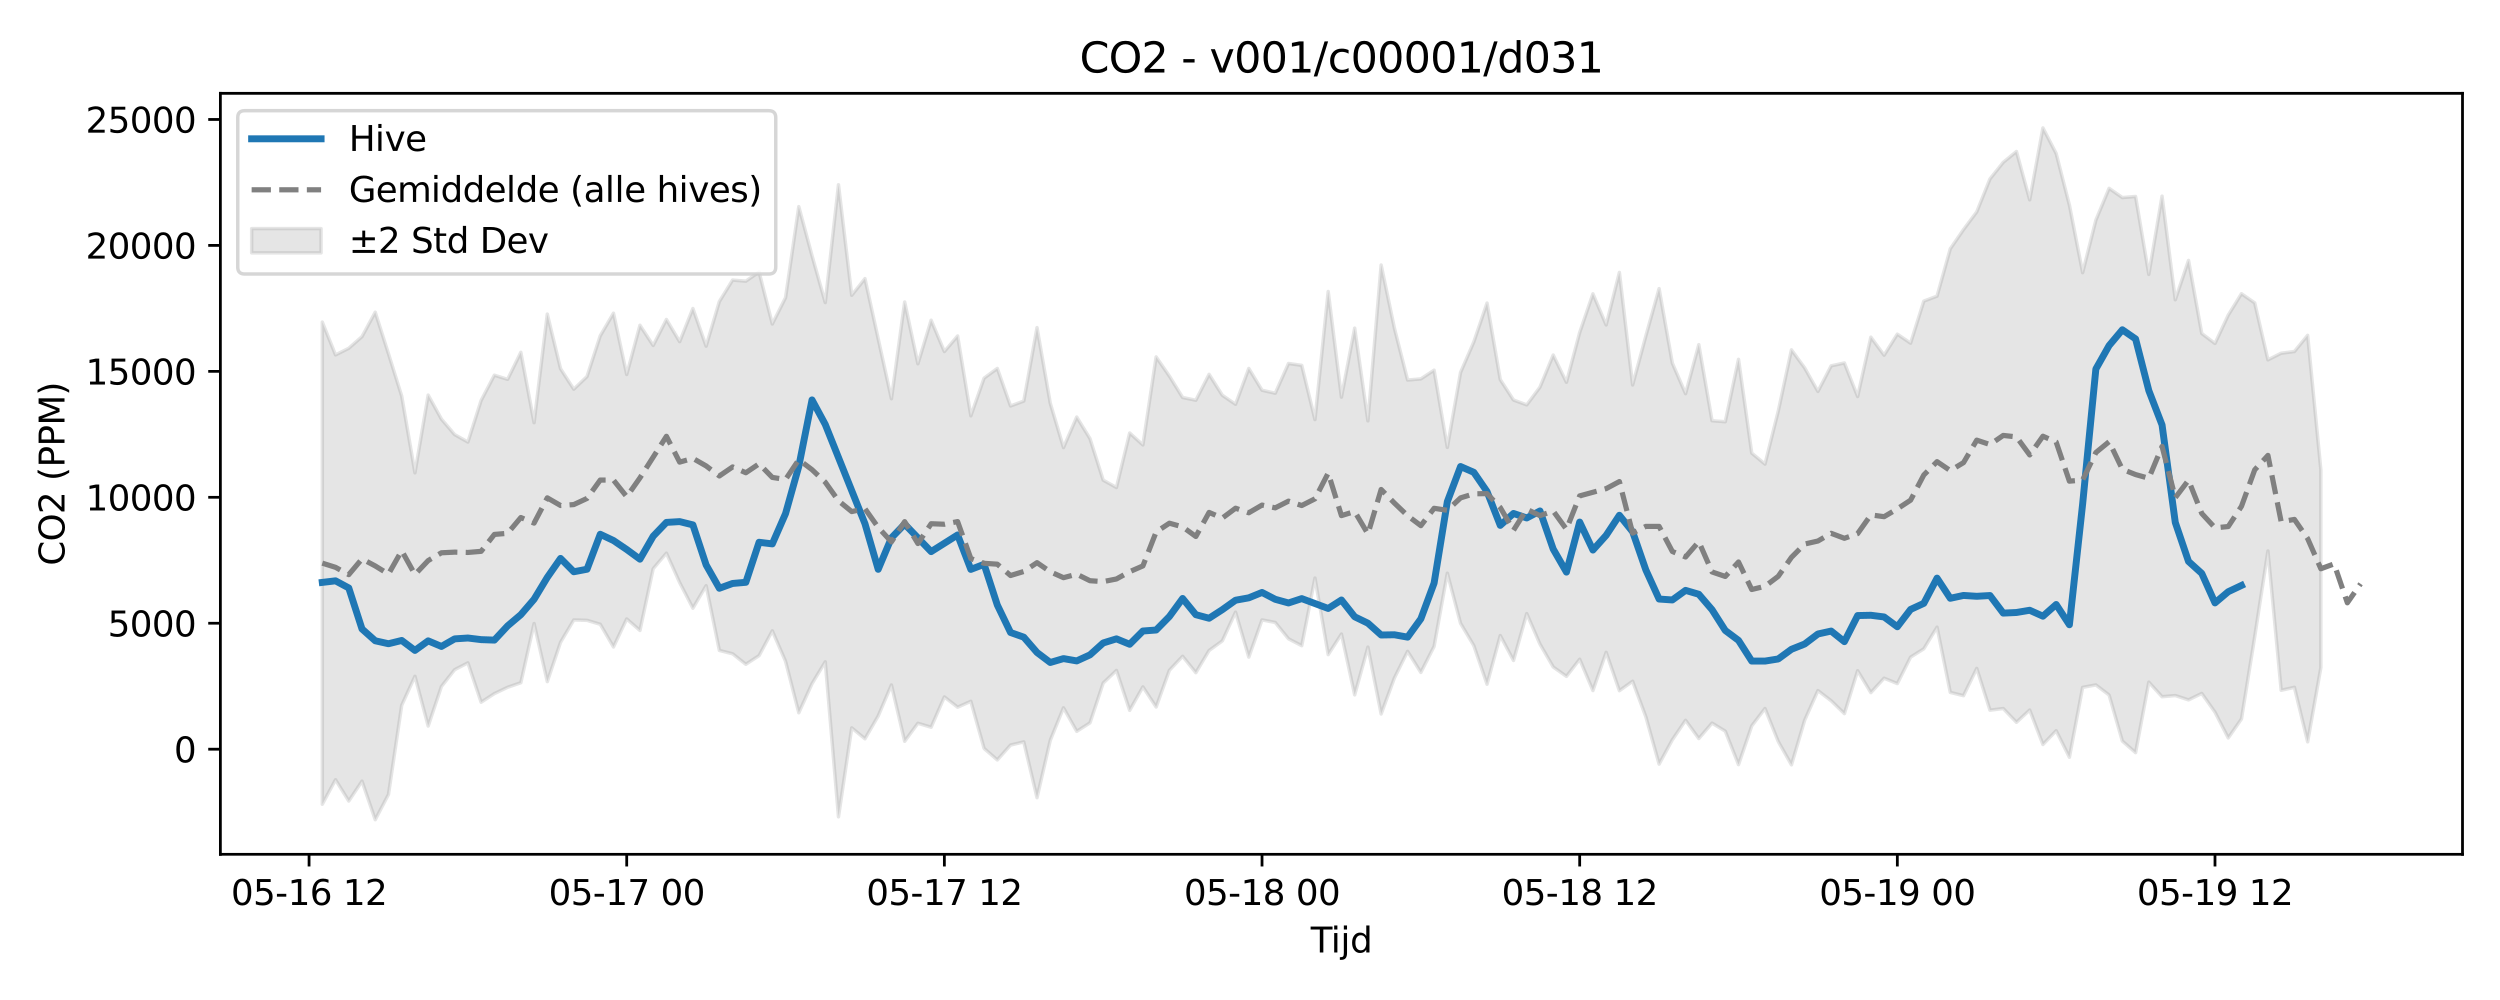 <?xml version="1.0" encoding="utf-8" standalone="no"?>
<!DOCTYPE svg PUBLIC "-//W3C//DTD SVG 1.1//EN"
  "http://www.w3.org/Graphics/SVG/1.1/DTD/svg11.dtd">
<svg xmlns:xlink="http://www.w3.org/1999/xlink" width="720pt" height="288pt" viewBox="0 0 720 288" xmlns="http://www.w3.org/2000/svg" version="1.1">
 <defs>
  <style type="text/css">*{stroke-linejoin: round; stroke-linecap: butt}</style>
 </defs>
 <g id="figure_1">
  <g id="patch_1">
   <path d="M 0 288 
L 720 288 
L 720 0 
L 0 0 
z
" style="fill: #ffffff"/>
  </g>
  <g id="axes_1">
   <g id="patch_2">
    <path d="M 63.47 246.04 
L 709.2 246.04 
L 709.2 26.88 
L 63.47 26.88 
z
" style="fill: #ffffff"/>
   </g>
   <g id="FillBetweenPolyCollection_1">
    <defs>
     <path id="md093c3d279" d="M 92.821 -195.246 
L 92.821 -56.377 
L 96.633 -63.438 
L 100.445 -57.304 
L 104.257 -63.024 
L 108.069 -51.922 
L 111.881 -59.201 
L 115.693 -84.884 
L 119.504 -93.231 
L 123.316 -78.899 
L 127.128 -90.287 
L 130.94 -95.128 
L 134.752 -97.097 
L 138.564 -85.766 
L 142.376 -88.231 
L 146.187 -90.059 
L 149.999 -91.367 
L 153.811 -108.431 
L 157.623 -91.696 
L 161.435 -103.011 
L 165.247 -109.454 
L 169.059 -109.341 
L 172.871 -108.207 
L 176.682 -101.668 
L 180.494 -109.745 
L 184.306 -106.423 
L 188.118 -124.208 
L 191.93 -128.693 
L 195.742 -120.223 
L 199.554 -112.83 
L 203.365 -119.323 
L 207.177 -100.677 
L 210.989 -99.706 
L 214.801 -96.683 
L 218.613 -99.175 
L 222.425 -106.325 
L 226.237 -97.538 
L 230.049 -82.718 
L 233.86 -91.099 
L 237.672 -97.399 
L 241.484 -52.751 
L 245.296 -78.373 
L 249.108 -75.227 
L 252.92 -81.794 
L 256.732 -90.733 
L 260.543 -74.499 
L 264.355 -79.695 
L 268.167 -78.557 
L 271.979 -87.284 
L 275.791 -84.324 
L 279.603 -86.023 
L 283.415 -72.45 
L 287.226 -69.135 
L 291.038 -73.425 
L 294.85 -74.331 
L 298.662 -58.263 
L 302.474 -74.777 
L 306.286 -84.158 
L 310.098 -77.374 
L 313.91 -79.811 
L 317.721 -91.277 
L 321.533 -94.91 
L 325.345 -83.411 
L 329.157 -90.178 
L 332.969 -84.38 
L 336.781 -94.95 
L 340.593 -98.987 
L 344.404 -94.263 
L 348.216 -100.654 
L 352.028 -103.42 
L 355.84 -111.702 
L 359.652 -98.751 
L 363.464 -109.464 
L 367.276 -108.727 
L 371.088 -104.026 
L 374.899 -102.033 
L 378.711 -121.521 
L 382.523 -99.469 
L 386.335 -105.397 
L 390.147 -87.867 
L 393.959 -101.636 
L 397.771 -82.372 
L 401.582 -92.729 
L 405.394 -100.409 
L 409.206 -94.339 
L 413.018 -101.83 
L 416.83 -122.928 
L 420.642 -108.474 
L 424.454 -102.071 
L 428.266 -90.947 
L 432.077 -104.965 
L 435.889 -97.775 
L 439.701 -111.286 
L 443.513 -102.493 
L 447.325 -95.908 
L 451.137 -93.202 
L 454.949 -98.142 
L 458.76 -89.114 
L 462.572 -100.133 
L 466.384 -89.075 
L 470.196 -91.8 
L 474.008 -81.557 
L 477.82 -67.928 
L 481.632 -74.928 
L 485.444 -80.547 
L 489.255 -75.294 
L 493.067 -79.742 
L 496.879 -77.422 
L 500.691 -67.785 
L 504.503 -78.941 
L 508.315 -83.953 
L 512.127 -74.466 
L 515.938 -67.722 
L 519.75 -80.6 
L 523.562 -89.106 
L 527.374 -86.18 
L 531.186 -82.472 
L 534.998 -94.839 
L 538.81 -88.518 
L 542.621 -92.679 
L 546.433 -91.125 
L 550.245 -98.737 
L 554.057 -101.137 
L 557.869 -107.375 
L 561.681 -88.587 
L 565.493 -87.637 
L 569.305 -95.494 
L 573.116 -83.463 
L 576.928 -83.948 
L 580.74 -79.976 
L 584.552 -83.517 
L 588.364 -73.577 
L 592.176 -77.554 
L 595.988 -69.908 
L 599.799 -90.038 
L 603.611 -90.743 
L 607.423 -87.827 
L 611.235 -74.579 
L 615.047 -71.237 
L 618.859 -91.544 
L 622.671 -87.343 
L 626.483 -87.679 
L 630.294 -86.429 
L 634.106 -88.29 
L 637.918 -82.892 
L 641.73 -75.474 
L 645.542 -80.945 
L 649.354 -104.607 
L 653.166 -129.325 
L 656.977 -89.198 
L 660.789 -90.05 
L 664.601 -74.343 
L 668.413 -95.757 
L 668.413 -152.643 
L 668.413 -152.643 
L 664.601 -191.435 
L 660.789 -186.765 
L 656.977 -186.268 
L 653.166 -184.361 
L 649.354 -200.763 
L 645.542 -203.412 
L 641.73 -197.234 
L 637.918 -189.079 
L 634.106 -191.959 
L 630.294 -213.002 
L 626.483 -201.662 
L 622.671 -231.513 
L 618.859 -208.968 
L 615.047 -231.412 
L 611.235 -231.103 
L 607.423 -233.761 
L 603.611 -224.598 
L 599.799 -209.471 
L 595.988 -228.939 
L 592.176 -243.796 
L 588.364 -251.158 
L 584.552 -230.438 
L 580.74 -244.372 
L 576.928 -241.248 
L 573.116 -236.476 
L 569.305 -226.981 
L 565.493 -221.886 
L 561.681 -216.344 
L 557.869 -202.717 
L 554.057 -201.281 
L 550.245 -189.16 
L 546.433 -191.77 
L 542.621 -185.71 
L 538.81 -190.896 
L 534.998 -173.8 
L 531.186 -183.469 
L 527.374 -182.638 
L 523.562 -175.27 
L 519.75 -182.035 
L 515.938 -187.246 
L 512.127 -169.567 
L 508.315 -154.334 
L 504.503 -157.51 
L 500.691 -184.514 
L 496.879 -166.545 
L 493.067 -166.825 
L 489.255 -188.739 
L 485.444 -174.624 
L 481.632 -183.433 
L 477.82 -204.877 
L 474.008 -191.241 
L 470.196 -177.131 
L 466.384 -209.546 
L 462.572 -194.417 
L 458.76 -203.384 
L 454.949 -192.224 
L 451.137 -177.91 
L 447.325 -185.752 
L 443.513 -176.508 
L 439.701 -171.397 
L 435.889 -172.795 
L 432.077 -178.686 
L 428.266 -200.721 
L 424.454 -189.512 
L 420.642 -180.743 
L 416.83 -159.143 
L 413.018 -181.386 
L 409.206 -178.881 
L 405.394 -178.545 
L 401.582 -193.516 
L 397.771 -211.685 
L 393.959 -166.79 
L 390.147 -193.5 
L 386.335 -173.609 
L 382.523 -204.053 
L 378.711 -167.159 
L 374.899 -182.783 
L 371.088 -183.319 
L 367.276 -174.75 
L 363.464 -175.613 
L 359.652 -181.885 
L 355.84 -171.569 
L 352.028 -174.169 
L 348.216 -180.192 
L 344.404 -172.73 
L 340.593 -173.528 
L 336.781 -179.688 
L 332.969 -185.206 
L 329.157 -159.854 
L 325.345 -163.299 
L 321.533 -147.595 
L 317.721 -149.722 
L 313.91 -161.691 
L 310.098 -167.896 
L 306.286 -159.1 
L 302.474 -171.892 
L 298.662 -193.649 
L 294.85 -172.499 
L 291.038 -171.074 
L 287.226 -181.893 
L 283.415 -179.089 
L 279.603 -168.236 
L 275.791 -191.249 
L 271.979 -186.755 
L 268.167 -195.779 
L 264.355 -183.232 
L 260.543 -201.031 
L 256.732 -173.158 
L 252.92 -190.43 
L 249.108 -207.761 
L 245.296 -202.957 
L 241.484 -234.792 
L 237.672 -200.859 
L 233.86 -214.369 
L 230.049 -228.499 
L 226.237 -202.29 
L 222.425 -194.683 
L 218.613 -209.666 
L 214.801 -207.021 
L 210.989 -207.343 
L 207.177 -201.164 
L 203.365 -188.306 
L 199.554 -199.155 
L 195.742 -189.599 
L 191.93 -195.996 
L 188.118 -188.505 
L 184.306 -194.333 
L 180.494 -180.145 
L 176.682 -197.803 
L 172.871 -191.292 
L 169.059 -179.566 
L 165.247 -175.907 
L 161.435 -181.82 
L 157.623 -197.544 
L 153.811 -166.258 
L 149.999 -186.536 
L 146.187 -178.754 
L 142.376 -179.942 
L 138.564 -172.662 
L 134.752 -160.692 
L 130.94 -162.837 
L 127.128 -167.307 
L 123.316 -174.216 
L 119.504 -151.829 
L 115.693 -173.932 
L 111.881 -186.125 
L 108.069 -198.094 
L 104.257 -191.056 
L 100.445 -187.703 
L 96.633 -185.786 
L 92.821 -195.246 
z
" style="stroke: #808080; stroke-opacity: 0.2"/>
    </defs>
    <g clip-path="url(#pe18b03e452)">
     <use xlink:href="#md093c3d279" x="0" y="288" style="fill: #808080; fill-opacity: 0.2; stroke: #808080; stroke-opacity: 0.2"/>
    </g>
   </g>
   <g id="matplotlib.axis_1">
    <g id="xtick_1">
     <g id="line2d_1">
      <defs>
       <path id="md1712b53e4" d="M 0 0 
L 0 3.5 
" style="stroke: #000000; stroke-width: 0.8"/>
      </defs>
      <g>
       <use xlink:href="#md1712b53e4" x="89.009" y="246.04" style="stroke: #000000; stroke-width: 0.8"/>
      </g>
     </g>
     <g id="text_1">
      <!-- 05-16 12 -->
      <g transform="translate(66.529 260.638) scale(0.1 -0.1)">
       <defs>
        <path id="DejaVuSans-30" d="M 2034 4250 
Q 1547 4250 1301 3770 
Q 1056 3291 1056 2328 
Q 1056 1369 1301 889 
Q 1547 409 2034 409 
Q 2525 409 2770 889 
Q 3016 1369 3016 2328 
Q 3016 3291 2770 3770 
Q 2525 4250 2034 4250 
z
M 2034 4750 
Q 2819 4750 3233 4129 
Q 3647 3509 3647 2328 
Q 3647 1150 3233 529 
Q 2819 -91 2034 -91 
Q 1250 -91 836 529 
Q 422 1150 422 2328 
Q 422 3509 836 4129 
Q 1250 4750 2034 4750 
z
" transform="scale(0.016)"/>
        <path id="DejaVuSans-35" d="M 691 4666 
L 3169 4666 
L 3169 4134 
L 1269 4134 
L 1269 2991 
Q 1406 3038 1543 3061 
Q 1681 3084 1819 3084 
Q 2600 3084 3056 2656 
Q 3513 2228 3513 1497 
Q 3513 744 3044 326 
Q 2575 -91 1722 -91 
Q 1428 -91 1123 -41 
Q 819 9 494 109 
L 494 744 
Q 775 591 1075 516 
Q 1375 441 1709 441 
Q 2250 441 2565 725 
Q 2881 1009 2881 1497 
Q 2881 1984 2565 2268 
Q 2250 2553 1709 2553 
Q 1456 2553 1204 2497 
Q 953 2441 691 2322 
L 691 4666 
z
" transform="scale(0.016)"/>
        <path id="DejaVuSans-2d" d="M 313 2009 
L 1997 2009 
L 1997 1497 
L 313 1497 
L 313 2009 
z
" transform="scale(0.016)"/>
        <path id="DejaVuSans-31" d="M 794 531 
L 1825 531 
L 1825 4091 
L 703 3866 
L 703 4441 
L 1819 4666 
L 2450 4666 
L 2450 531 
L 3481 531 
L 3481 0 
L 794 0 
L 794 531 
z
" transform="scale(0.016)"/>
        <path id="DejaVuSans-36" d="M 2113 2584 
Q 1688 2584 1439 2293 
Q 1191 2003 1191 1497 
Q 1191 994 1439 701 
Q 1688 409 2113 409 
Q 2538 409 2786 701 
Q 3034 994 3034 1497 
Q 3034 2003 2786 2293 
Q 2538 2584 2113 2584 
z
M 3366 4563 
L 3366 3988 
Q 3128 4100 2886 4159 
Q 2644 4219 2406 4219 
Q 1781 4219 1451 3797 
Q 1122 3375 1075 2522 
Q 1259 2794 1537 2939 
Q 1816 3084 2150 3084 
Q 2853 3084 3261 2657 
Q 3669 2231 3669 1497 
Q 3669 778 3244 343 
Q 2819 -91 2113 -91 
Q 1303 -91 875 529 
Q 447 1150 447 2328 
Q 447 3434 972 4092 
Q 1497 4750 2381 4750 
Q 2619 4750 2861 4703 
Q 3103 4656 3366 4563 
z
" transform="scale(0.016)"/>
        <path id="DejaVuSans-20" transform="scale(0.016)"/>
        <path id="DejaVuSans-32" d="M 1228 531 
L 3431 531 
L 3431 0 
L 469 0 
L 469 531 
Q 828 903 1448 1529 
Q 2069 2156 2228 2338 
Q 2531 2678 2651 2914 
Q 2772 3150 2772 3378 
Q 2772 3750 2511 3984 
Q 2250 4219 1831 4219 
Q 1534 4219 1204 4116 
Q 875 4013 500 3803 
L 500 4441 
Q 881 4594 1212 4672 
Q 1544 4750 1819 4750 
Q 2544 4750 2975 4387 
Q 3406 4025 3406 3419 
Q 3406 3131 3298 2873 
Q 3191 2616 2906 2266 
Q 2828 2175 2409 1742 
Q 1991 1309 1228 531 
z
" transform="scale(0.016)"/>
       </defs>
       <use xlink:href="#DejaVuSans-30"/>
       <use xlink:href="#DejaVuSans-35" transform="translate(63.623 0)"/>
       <use xlink:href="#DejaVuSans-2d" transform="translate(127.246 0)"/>
       <use xlink:href="#DejaVuSans-31" transform="translate(163.33 0)"/>
       <use xlink:href="#DejaVuSans-36" transform="translate(226.953 0)"/>
       <use xlink:href="#DejaVuSans-20" transform="translate(290.576 0)"/>
       <use xlink:href="#DejaVuSans-31" transform="translate(322.363 0)"/>
       <use xlink:href="#DejaVuSans-32" transform="translate(385.986 0)"/>
      </g>
     </g>
    </g>
    <g id="xtick_2">
     <g id="line2d_2">
      <g>
       <use xlink:href="#md1712b53e4" x="180.494" y="246.04" style="stroke: #000000; stroke-width: 0.8"/>
      </g>
     </g>
     <g id="text_2">
      <!-- 05-17 00 -->
      <g transform="translate(158.014 260.638) scale(0.1 -0.1)">
       <defs>
        <path id="DejaVuSans-37" d="M 525 4666 
L 3525 4666 
L 3525 4397 
L 1831 0 
L 1172 0 
L 2766 4134 
L 525 4134 
L 525 4666 
z
" transform="scale(0.016)"/>
       </defs>
       <use xlink:href="#DejaVuSans-30"/>
       <use xlink:href="#DejaVuSans-35" transform="translate(63.623 0)"/>
       <use xlink:href="#DejaVuSans-2d" transform="translate(127.246 0)"/>
       <use xlink:href="#DejaVuSans-31" transform="translate(163.33 0)"/>
       <use xlink:href="#DejaVuSans-37" transform="translate(226.953 0)"/>
       <use xlink:href="#DejaVuSans-20" transform="translate(290.576 0)"/>
       <use xlink:href="#DejaVuSans-30" transform="translate(322.363 0)"/>
       <use xlink:href="#DejaVuSans-30" transform="translate(385.986 0)"/>
      </g>
     </g>
    </g>
    <g id="xtick_3">
     <g id="line2d_3">
      <g>
       <use xlink:href="#md1712b53e4" x="271.979" y="246.04" style="stroke: #000000; stroke-width: 0.8"/>
      </g>
     </g>
     <g id="text_3">
      <!-- 05-17 12 -->
      <g transform="translate(249.499 260.638) scale(0.1 -0.1)">
       <use xlink:href="#DejaVuSans-30"/>
       <use xlink:href="#DejaVuSans-35" transform="translate(63.623 0)"/>
       <use xlink:href="#DejaVuSans-2d" transform="translate(127.246 0)"/>
       <use xlink:href="#DejaVuSans-31" transform="translate(163.33 0)"/>
       <use xlink:href="#DejaVuSans-37" transform="translate(226.953 0)"/>
       <use xlink:href="#DejaVuSans-20" transform="translate(290.576 0)"/>
       <use xlink:href="#DejaVuSans-31" transform="translate(322.363 0)"/>
       <use xlink:href="#DejaVuSans-32" transform="translate(385.986 0)"/>
      </g>
     </g>
    </g>
    <g id="xtick_4">
     <g id="line2d_4">
      <g>
       <use xlink:href="#md1712b53e4" x="363.464" y="246.04" style="stroke: #000000; stroke-width: 0.8"/>
      </g>
     </g>
     <g id="text_4">
      <!-- 05-18 00 -->
      <g transform="translate(340.983 260.638) scale(0.1 -0.1)">
       <defs>
        <path id="DejaVuSans-38" d="M 2034 2216 
Q 1584 2216 1326 1975 
Q 1069 1734 1069 1313 
Q 1069 891 1326 650 
Q 1584 409 2034 409 
Q 2484 409 2743 651 
Q 3003 894 3003 1313 
Q 3003 1734 2745 1975 
Q 2488 2216 2034 2216 
z
M 1403 2484 
Q 997 2584 770 2862 
Q 544 3141 544 3541 
Q 544 4100 942 4425 
Q 1341 4750 2034 4750 
Q 2731 4750 3128 4425 
Q 3525 4100 3525 3541 
Q 3525 3141 3298 2862 
Q 3072 2584 2669 2484 
Q 3125 2378 3379 2068 
Q 3634 1759 3634 1313 
Q 3634 634 3220 271 
Q 2806 -91 2034 -91 
Q 1263 -91 848 271 
Q 434 634 434 1313 
Q 434 1759 690 2068 
Q 947 2378 1403 2484 
z
M 1172 3481 
Q 1172 3119 1398 2916 
Q 1625 2713 2034 2713 
Q 2441 2713 2670 2916 
Q 2900 3119 2900 3481 
Q 2900 3844 2670 4047 
Q 2441 4250 2034 4250 
Q 1625 4250 1398 4047 
Q 1172 3844 1172 3481 
z
" transform="scale(0.016)"/>
       </defs>
       <use xlink:href="#DejaVuSans-30"/>
       <use xlink:href="#DejaVuSans-35" transform="translate(63.623 0)"/>
       <use xlink:href="#DejaVuSans-2d" transform="translate(127.246 0)"/>
       <use xlink:href="#DejaVuSans-31" transform="translate(163.33 0)"/>
       <use xlink:href="#DejaVuSans-38" transform="translate(226.953 0)"/>
       <use xlink:href="#DejaVuSans-20" transform="translate(290.576 0)"/>
       <use xlink:href="#DejaVuSans-30" transform="translate(322.363 0)"/>
       <use xlink:href="#DejaVuSans-30" transform="translate(385.986 0)"/>
      </g>
     </g>
    </g>
    <g id="xtick_5">
     <g id="line2d_5">
      <g>
       <use xlink:href="#md1712b53e4" x="454.949" y="246.04" style="stroke: #000000; stroke-width: 0.8"/>
      </g>
     </g>
     <g id="text_5">
      <!-- 05-18 12 -->
      <g transform="translate(432.468 260.638) scale(0.1 -0.1)">
       <use xlink:href="#DejaVuSans-30"/>
       <use xlink:href="#DejaVuSans-35" transform="translate(63.623 0)"/>
       <use xlink:href="#DejaVuSans-2d" transform="translate(127.246 0)"/>
       <use xlink:href="#DejaVuSans-31" transform="translate(163.33 0)"/>
       <use xlink:href="#DejaVuSans-38" transform="translate(226.953 0)"/>
       <use xlink:href="#DejaVuSans-20" transform="translate(290.576 0)"/>
       <use xlink:href="#DejaVuSans-31" transform="translate(322.363 0)"/>
       <use xlink:href="#DejaVuSans-32" transform="translate(385.986 0)"/>
      </g>
     </g>
    </g>
    <g id="xtick_6">
     <g id="line2d_6">
      <g>
       <use xlink:href="#md1712b53e4" x="546.433" y="246.04" style="stroke: #000000; stroke-width: 0.8"/>
      </g>
     </g>
     <g id="text_6">
      <!-- 05-19 00 -->
      <g transform="translate(523.953 260.638) scale(0.1 -0.1)">
       <defs>
        <path id="DejaVuSans-39" d="M 703 97 
L 703 672 
Q 941 559 1184 500 
Q 1428 441 1663 441 
Q 2288 441 2617 861 
Q 2947 1281 2994 2138 
Q 2813 1869 2534 1725 
Q 2256 1581 1919 1581 
Q 1219 1581 811 2004 
Q 403 2428 403 3163 
Q 403 3881 828 4315 
Q 1253 4750 1959 4750 
Q 2769 4750 3195 4129 
Q 3622 3509 3622 2328 
Q 3622 1225 3098 567 
Q 2575 -91 1691 -91 
Q 1453 -91 1209 -44 
Q 966 3 703 97 
z
M 1959 2075 
Q 2384 2075 2632 2365 
Q 2881 2656 2881 3163 
Q 2881 3666 2632 3958 
Q 2384 4250 1959 4250 
Q 1534 4250 1286 3958 
Q 1038 3666 1038 3163 
Q 1038 2656 1286 2365 
Q 1534 2075 1959 2075 
z
" transform="scale(0.016)"/>
       </defs>
       <use xlink:href="#DejaVuSans-30"/>
       <use xlink:href="#DejaVuSans-35" transform="translate(63.623 0)"/>
       <use xlink:href="#DejaVuSans-2d" transform="translate(127.246 0)"/>
       <use xlink:href="#DejaVuSans-31" transform="translate(163.33 0)"/>
       <use xlink:href="#DejaVuSans-39" transform="translate(226.953 0)"/>
       <use xlink:href="#DejaVuSans-20" transform="translate(290.576 0)"/>
       <use xlink:href="#DejaVuSans-30" transform="translate(322.363 0)"/>
       <use xlink:href="#DejaVuSans-30" transform="translate(385.986 0)"/>
      </g>
     </g>
    </g>
    <g id="xtick_7">
     <g id="line2d_7">
      <g>
       <use xlink:href="#md1712b53e4" x="637.918" y="246.04" style="stroke: #000000; stroke-width: 0.8"/>
      </g>
     </g>
     <g id="text_7">
      <!-- 05-19 12 -->
      <g transform="translate(615.438 260.638) scale(0.1 -0.1)">
       <use xlink:href="#DejaVuSans-30"/>
       <use xlink:href="#DejaVuSans-35" transform="translate(63.623 0)"/>
       <use xlink:href="#DejaVuSans-2d" transform="translate(127.246 0)"/>
       <use xlink:href="#DejaVuSans-31" transform="translate(163.33 0)"/>
       <use xlink:href="#DejaVuSans-39" transform="translate(226.953 0)"/>
       <use xlink:href="#DejaVuSans-20" transform="translate(290.576 0)"/>
       <use xlink:href="#DejaVuSans-31" transform="translate(322.363 0)"/>
       <use xlink:href="#DejaVuSans-32" transform="translate(385.986 0)"/>
      </g>
     </g>
    </g>
    <g id="text_8">
     <!-- Tijd -->
     <g transform="translate(377.485 274.317) scale(0.1 -0.1)">
      <defs>
       <path id="DejaVuSans-54" d="M -19 4666 
L 3928 4666 
L 3928 4134 
L 2272 4134 
L 2272 0 
L 1638 0 
L 1638 4134 
L -19 4134 
L -19 4666 
z
" transform="scale(0.016)"/>
       <path id="DejaVuSans-69" d="M 603 3500 
L 1178 3500 
L 1178 0 
L 603 0 
L 603 3500 
z
M 603 4863 
L 1178 4863 
L 1178 4134 
L 603 4134 
L 603 4863 
z
" transform="scale(0.016)"/>
       <path id="DejaVuSans-6a" d="M 603 3500 
L 1178 3500 
L 1178 -63 
Q 1178 -731 923 -1031 
Q 669 -1331 103 -1331 
L -116 -1331 
L -116 -844 
L 38 -844 
Q 366 -844 484 -692 
Q 603 -541 603 -63 
L 603 3500 
z
M 603 4863 
L 1178 4863 
L 1178 4134 
L 603 4134 
L 603 4863 
z
" transform="scale(0.016)"/>
       <path id="DejaVuSans-64" d="M 2906 2969 
L 2906 4863 
L 3481 4863 
L 3481 0 
L 2906 0 
L 2906 525 
Q 2725 213 2448 61 
Q 2172 -91 1784 -91 
Q 1150 -91 751 415 
Q 353 922 353 1747 
Q 353 2572 751 3078 
Q 1150 3584 1784 3584 
Q 2172 3584 2448 3432 
Q 2725 3281 2906 2969 
z
M 947 1747 
Q 947 1113 1208 752 
Q 1469 391 1925 391 
Q 2381 391 2643 752 
Q 2906 1113 2906 1747 
Q 2906 2381 2643 2742 
Q 2381 3103 1925 3103 
Q 1469 3103 1208 2742 
Q 947 2381 947 1747 
z
" transform="scale(0.016)"/>
      </defs>
      <use xlink:href="#DejaVuSans-54"/>
      <use xlink:href="#DejaVuSans-69" transform="translate(57.959 0)"/>
      <use xlink:href="#DejaVuSans-6a" transform="translate(85.742 0)"/>
      <use xlink:href="#DejaVuSans-64" transform="translate(113.525 0)"/>
     </g>
    </g>
   </g>
   <g id="matplotlib.axis_2">
    <g id="ytick_1">
     <g id="line2d_8">
      <defs>
       <path id="mc3d7af16e5" d="M 0 0 
L -3.5 0 
" style="stroke: #000000; stroke-width: 0.8"/>
      </defs>
      <g>
       <use xlink:href="#mc3d7af16e5" x="63.47" y="215.764" style="stroke: #000000; stroke-width: 0.8"/>
      </g>
     </g>
     <g id="text_9">
      <!-- 0 -->
      <g transform="translate(50.108 219.563) scale(0.1 -0.1)">
       <use xlink:href="#DejaVuSans-30"/>
      </g>
     </g>
    </g>
    <g id="ytick_2">
     <g id="line2d_9">
      <g>
       <use xlink:href="#mc3d7af16e5" x="63.47" y="179.493" style="stroke: #000000; stroke-width: 0.8"/>
      </g>
     </g>
     <g id="text_10">
      <!-- 5000 -->
      <g transform="translate(31.02 183.292) scale(0.1 -0.1)">
       <use xlink:href="#DejaVuSans-35"/>
       <use xlink:href="#DejaVuSans-30" transform="translate(63.623 0)"/>
       <use xlink:href="#DejaVuSans-30" transform="translate(127.246 0)"/>
       <use xlink:href="#DejaVuSans-30" transform="translate(190.869 0)"/>
      </g>
     </g>
    </g>
    <g id="ytick_3">
     <g id="line2d_10">
      <g>
       <use xlink:href="#mc3d7af16e5" x="63.47" y="143.222" style="stroke: #000000; stroke-width: 0.8"/>
      </g>
     </g>
     <g id="text_11">
      <!-- 10000 -->
      <g transform="translate(24.657 147.021) scale(0.1 -0.1)">
       <use xlink:href="#DejaVuSans-31"/>
       <use xlink:href="#DejaVuSans-30" transform="translate(63.623 0)"/>
       <use xlink:href="#DejaVuSans-30" transform="translate(127.246 0)"/>
       <use xlink:href="#DejaVuSans-30" transform="translate(190.869 0)"/>
       <use xlink:href="#DejaVuSans-30" transform="translate(254.492 0)"/>
      </g>
     </g>
    </g>
    <g id="ytick_4">
     <g id="line2d_11">
      <g>
       <use xlink:href="#mc3d7af16e5" x="63.47" y="106.951" style="stroke: #000000; stroke-width: 0.8"/>
      </g>
     </g>
     <g id="text_12">
      <!-- 15000 -->
      <g transform="translate(24.657 110.75) scale(0.1 -0.1)">
       <use xlink:href="#DejaVuSans-31"/>
       <use xlink:href="#DejaVuSans-35" transform="translate(63.623 0)"/>
       <use xlink:href="#DejaVuSans-30" transform="translate(127.246 0)"/>
       <use xlink:href="#DejaVuSans-30" transform="translate(190.869 0)"/>
       <use xlink:href="#DejaVuSans-30" transform="translate(254.492 0)"/>
      </g>
     </g>
    </g>
    <g id="ytick_5">
     <g id="line2d_12">
      <g>
       <use xlink:href="#mc3d7af16e5" x="63.47" y="70.68" style="stroke: #000000; stroke-width: 0.8"/>
      </g>
     </g>
     <g id="text_13">
      <!-- 20000 -->
      <g transform="translate(24.657 74.479) scale(0.1 -0.1)">
       <use xlink:href="#DejaVuSans-32"/>
       <use xlink:href="#DejaVuSans-30" transform="translate(63.623 0)"/>
       <use xlink:href="#DejaVuSans-30" transform="translate(127.246 0)"/>
       <use xlink:href="#DejaVuSans-30" transform="translate(190.869 0)"/>
       <use xlink:href="#DejaVuSans-30" transform="translate(254.492 0)"/>
      </g>
     </g>
    </g>
    <g id="ytick_6">
     <g id="line2d_13">
      <g>
       <use xlink:href="#mc3d7af16e5" x="63.47" y="34.409" style="stroke: #000000; stroke-width: 0.8"/>
      </g>
     </g>
     <g id="text_14">
      <!-- 25000 -->
      <g transform="translate(24.657 38.208) scale(0.1 -0.1)">
       <use xlink:href="#DejaVuSans-32"/>
       <use xlink:href="#DejaVuSans-35" transform="translate(63.623 0)"/>
       <use xlink:href="#DejaVuSans-30" transform="translate(127.246 0)"/>
       <use xlink:href="#DejaVuSans-30" transform="translate(190.869 0)"/>
       <use xlink:href="#DejaVuSans-30" transform="translate(254.492 0)"/>
      </g>
     </g>
    </g>
    <g id="text_15">
     <!-- CO2 (PPM) -->
     <g transform="translate(18.578 162.903) rotate(-90) scale(0.1 -0.1)">
      <defs>
       <path id="DejaVuSans-43" d="M 4122 4306 
L 4122 3641 
Q 3803 3938 3442 4084 
Q 3081 4231 2675 4231 
Q 1875 4231 1450 3742 
Q 1025 3253 1025 2328 
Q 1025 1406 1450 917 
Q 1875 428 2675 428 
Q 3081 428 3442 575 
Q 3803 722 4122 1019 
L 4122 359 
Q 3791 134 3420 21 
Q 3050 -91 2638 -91 
Q 1578 -91 968 557 
Q 359 1206 359 2328 
Q 359 3453 968 4101 
Q 1578 4750 2638 4750 
Q 3056 4750 3426 4639 
Q 3797 4528 4122 4306 
z
" transform="scale(0.016)"/>
       <path id="DejaVuSans-4f" d="M 2522 4238 
Q 1834 4238 1429 3725 
Q 1025 3213 1025 2328 
Q 1025 1447 1429 934 
Q 1834 422 2522 422 
Q 3209 422 3611 934 
Q 4013 1447 4013 2328 
Q 4013 3213 3611 3725 
Q 3209 4238 2522 4238 
z
M 2522 4750 
Q 3503 4750 4090 4092 
Q 4678 3434 4678 2328 
Q 4678 1225 4090 567 
Q 3503 -91 2522 -91 
Q 1538 -91 948 565 
Q 359 1222 359 2328 
Q 359 3434 948 4092 
Q 1538 4750 2522 4750 
z
" transform="scale(0.016)"/>
       <path id="DejaVuSans-28" d="M 1984 4856 
Q 1566 4138 1362 3434 
Q 1159 2731 1159 2009 
Q 1159 1288 1364 580 
Q 1569 -128 1984 -844 
L 1484 -844 
Q 1016 -109 783 600 
Q 550 1309 550 2009 
Q 550 2706 781 3412 
Q 1013 4119 1484 4856 
L 1984 4856 
z
" transform="scale(0.016)"/>
       <path id="DejaVuSans-50" d="M 1259 4147 
L 1259 2394 
L 2053 2394 
Q 2494 2394 2734 2622 
Q 2975 2850 2975 3272 
Q 2975 3691 2734 3919 
Q 2494 4147 2053 4147 
L 1259 4147 
z
M 628 4666 
L 2053 4666 
Q 2838 4666 3239 4311 
Q 3641 3956 3641 3272 
Q 3641 2581 3239 2228 
Q 2838 1875 2053 1875 
L 1259 1875 
L 1259 0 
L 628 0 
L 628 4666 
z
" transform="scale(0.016)"/>
       <path id="DejaVuSans-4d" d="M 628 4666 
L 1569 4666 
L 2759 1491 
L 3956 4666 
L 4897 4666 
L 4897 0 
L 4281 0 
L 4281 4097 
L 3078 897 
L 2444 897 
L 1241 4097 
L 1241 0 
L 628 0 
L 628 4666 
z
" transform="scale(0.016)"/>
       <path id="DejaVuSans-29" d="M 513 4856 
L 1013 4856 
Q 1481 4119 1714 3412 
Q 1947 2706 1947 2009 
Q 1947 1309 1714 600 
Q 1481 -109 1013 -844 
L 513 -844 
Q 928 -128 1133 580 
Q 1338 1288 1338 2009 
Q 1338 2731 1133 3434 
Q 928 4138 513 4856 
z
" transform="scale(0.016)"/>
      </defs>
      <use xlink:href="#DejaVuSans-43"/>
      <use xlink:href="#DejaVuSans-4f" transform="translate(69.824 0)"/>
      <use xlink:href="#DejaVuSans-32" transform="translate(148.535 0)"/>
      <use xlink:href="#DejaVuSans-20" transform="translate(212.158 0)"/>
      <use xlink:href="#DejaVuSans-28" transform="translate(243.945 0)"/>
      <use xlink:href="#DejaVuSans-50" transform="translate(282.959 0)"/>
      <use xlink:href="#DejaVuSans-50" transform="translate(343.262 0)"/>
      <use xlink:href="#DejaVuSans-4d" transform="translate(403.564 0)"/>
      <use xlink:href="#DejaVuSans-29" transform="translate(489.844 0)"/>
     </g>
    </g>
   </g>
   <g id="line2d_14">
    <path d="M 92.821 167.734 
L 96.633 167.279 
L 100.445 169.332 
L 104.257 181.142 
L 108.069 184.544 
L 111.881 185.396 
L 115.693 184.452 
L 119.504 187.32 
L 123.316 184.566 
L 127.128 186.177 
L 130.94 183.995 
L 134.752 183.749 
L 138.564 184.213 
L 142.376 184.349 
L 146.187 180.26 
L 149.999 177.029 
L 153.811 172.589 
L 157.623 166.283 
L 161.435 160.826 
L 165.247 164.665 
L 169.059 163.942 
L 172.871 153.871 
L 176.682 155.673 
L 180.494 158.25 
L 184.306 161.043 
L 188.118 154.427 
L 191.93 150.452 
L 195.742 150.222 
L 199.554 151.165 
L 203.365 162.702 
L 207.177 169.422 
L 210.989 168.036 
L 214.801 167.703 
L 218.613 156.171 
L 222.425 156.642 
L 226.237 147.916 
L 230.049 134.312 
L 233.86 115.177 
L 237.672 122.236 
L 245.296 141.302 
L 249.108 150.824 
L 252.92 163.962 
L 256.732 154.909 
L 260.543 150.948 
L 268.167 158.866 
L 275.791 154.062 
L 279.603 163.984 
L 283.415 162.521 
L 287.226 174.241 
L 291.038 182.158 
L 294.85 183.505 
L 298.662 187.913 
L 302.474 190.795 
L 306.286 189.675 
L 310.098 190.343 
L 313.91 188.604 
L 317.721 185.173 
L 321.533 183.988 
L 325.345 185.55 
L 329.157 181.73 
L 332.969 181.444 
L 336.781 177.566 
L 340.593 172.362 
L 344.404 177.031 
L 348.216 178.054 
L 352.028 175.585 
L 355.84 172.865 
L 359.652 172.176 
L 363.464 170.624 
L 367.276 172.602 
L 371.088 173.653 
L 374.899 172.401 
L 382.523 175.235 
L 386.335 172.8 
L 390.147 177.632 
L 393.959 179.479 
L 397.771 182.881 
L 401.582 182.813 
L 405.394 183.497 
L 409.206 178.224 
L 413.018 167.937 
L 416.83 144.475 
L 420.642 134.361 
L 424.454 136.028 
L 428.266 141.573 
L 432.077 151.308 
L 435.889 147.874 
L 439.701 149.171 
L 443.513 147.156 
L 447.325 158.137 
L 451.137 164.765 
L 454.949 150.36 
L 458.76 158.412 
L 462.572 154.176 
L 466.384 148.402 
L 470.196 153.141 
L 474.008 164.15 
L 477.82 172.524 
L 481.632 172.788 
L 485.444 170.029 
L 489.255 171.146 
L 493.067 175.593 
L 496.879 181.577 
L 500.691 184.428 
L 504.503 190.389 
L 508.315 190.394 
L 512.127 189.782 
L 515.938 186.996 
L 519.75 185.473 
L 523.562 182.591 
L 527.374 181.747 
L 531.186 184.791 
L 534.998 177.281 
L 538.81 177.198 
L 542.621 177.684 
L 546.433 180.506 
L 550.245 175.52 
L 554.057 173.762 
L 557.869 166.503 
L 561.681 172.307 
L 565.493 171.487 
L 569.305 171.733 
L 573.116 171.511 
L 576.928 176.573 
L 580.74 176.398 
L 584.552 175.755 
L 588.364 177.464 
L 592.176 174.096 
L 595.988 179.926 
L 599.799 145.135 
L 603.611 106.267 
L 607.423 99.516 
L 611.235 94.977 
L 615.047 97.61 
L 618.859 112.489 
L 622.671 122.39 
L 626.483 150.471 
L 630.294 161.689 
L 634.106 165.139 
L 637.918 173.635 
L 641.73 170.418 
L 645.542 168.612 
L 645.542 168.612 
" clip-path="url(#pe18b03e452)" style="fill: none; stroke: #1f77b4; stroke-width: 2; stroke-linecap: square"/>
   </g>
   <g id="line2d_15">
    <path d="M 92.821 162.188 
L 96.633 163.388 
L 100.445 165.496 
L 104.257 160.96 
L 108.069 162.992 
L 111.881 165.337 
L 115.693 158.592 
L 119.504 165.47 
L 123.316 161.442 
L 127.128 159.203 
L 130.94 159.017 
L 134.752 159.106 
L 138.564 158.786 
L 142.376 153.914 
L 146.187 153.594 
L 149.999 149.048 
L 153.811 150.656 
L 157.623 143.38 
L 161.435 145.584 
L 165.247 145.32 
L 169.059 143.546 
L 172.871 138.251 
L 176.682 138.265 
L 180.494 143.055 
L 184.306 137.622 
L 191.93 125.656 
L 195.742 133.089 
L 199.554 132.008 
L 203.365 134.185 
L 207.177 137.08 
L 210.989 134.476 
L 214.801 136.148 
L 218.613 133.58 
L 222.425 137.496 
L 226.237 138.086 
L 230.049 132.392 
L 233.86 135.266 
L 237.672 138.871 
L 241.484 144.228 
L 245.296 147.335 
L 249.108 146.506 
L 252.92 151.888 
L 256.732 156.054 
L 260.543 150.235 
L 264.355 156.537 
L 268.167 150.832 
L 271.979 150.981 
L 275.791 150.214 
L 279.603 160.871 
L 283.415 162.23 
L 287.226 162.486 
L 291.038 165.75 
L 294.85 164.585 
L 298.662 162.044 
L 302.474 164.665 
L 306.286 166.371 
L 310.098 165.365 
L 313.91 167.249 
L 317.721 167.5 
L 321.533 166.748 
L 325.345 164.645 
L 329.157 162.984 
L 332.969 153.207 
L 336.781 150.681 
L 340.593 151.742 
L 344.404 154.504 
L 348.216 147.577 
L 352.028 149.205 
L 355.84 146.365 
L 359.652 147.682 
L 363.464 145.462 
L 367.276 146.262 
L 371.088 144.327 
L 374.899 145.592 
L 378.711 143.66 
L 382.523 136.239 
L 386.335 148.497 
L 390.147 147.316 
L 393.959 153.787 
L 397.771 140.972 
L 401.582 144.878 
L 405.394 148.523 
L 409.206 151.39 
L 413.018 146.392 
L 416.83 146.965 
L 420.642 143.392 
L 424.454 142.209 
L 428.266 142.166 
L 432.077 146.175 
L 435.889 152.715 
L 439.701 146.658 
L 443.513 148.5 
L 447.325 147.17 
L 451.137 152.444 
L 454.949 142.817 
L 462.572 140.725 
L 466.384 138.69 
L 470.196 153.535 
L 474.008 151.601 
L 477.82 151.598 
L 481.632 158.82 
L 485.444 160.414 
L 489.255 155.983 
L 493.067 164.717 
L 496.879 166.017 
L 500.691 161.851 
L 504.503 169.775 
L 508.315 168.857 
L 512.127 165.983 
L 515.938 160.516 
L 519.75 156.682 
L 523.562 155.812 
L 527.374 153.591 
L 531.186 155.029 
L 534.998 153.681 
L 538.81 148.293 
L 542.621 148.805 
L 546.433 146.552 
L 550.245 144.052 
L 554.057 136.791 
L 557.869 132.954 
L 561.681 135.534 
L 565.493 133.238 
L 569.305 126.763 
L 573.116 128.03 
L 576.928 125.402 
L 580.74 125.826 
L 584.552 131.022 
L 588.364 125.632 
L 592.176 127.325 
L 595.988 138.577 
L 599.799 138.246 
L 603.611 130.329 
L 607.423 127.206 
L 611.235 135.159 
L 615.047 136.675 
L 618.859 137.744 
L 622.671 128.572 
L 626.483 143.329 
L 630.294 138.284 
L 634.106 147.875 
L 637.918 152.015 
L 641.73 151.646 
L 645.542 145.821 
L 649.354 135.315 
L 653.166 131.157 
L 656.977 150.267 
L 660.789 149.592 
L 664.601 155.111 
L 668.413 163.8 
L 672.225 162.399 
L 676.037 173.607 
L 679.849 168.133 
L 679.849 168.133 
" clip-path="url(#pe18b03e452)" style="fill: none; stroke-dasharray: 5.55,2.4; stroke-dashoffset: 0; stroke: #808080; stroke-width: 1.5"/>
   </g>
   <g id="patch_3">
    <path d="M 63.47 246.04 
L 63.47 26.88 
" style="fill: none; stroke: #000000; stroke-width: 0.8; stroke-linejoin: miter; stroke-linecap: square"/>
   </g>
   <g id="patch_4">
    <path d="M 709.2 246.04 
L 709.2 26.88 
" style="fill: none; stroke: #000000; stroke-width: 0.8; stroke-linejoin: miter; stroke-linecap: square"/>
   </g>
   <g id="patch_5">
    <path d="M 63.47 246.04 
L 709.2 246.04 
" style="fill: none; stroke: #000000; stroke-width: 0.8; stroke-linejoin: miter; stroke-linecap: square"/>
   </g>
   <g id="patch_6">
    <path d="M 63.47 26.88 
L 709.2 26.88 
" style="fill: none; stroke: #000000; stroke-width: 0.8; stroke-linejoin: miter; stroke-linecap: square"/>
   </g>
   <g id="text_16">
    <!-- CO2 - v001/c00001/d031 -->
    <g transform="translate(310.932 20.88) scale(0.12 -0.12)">
     <defs>
      <path id="DejaVuSans-76" d="M 191 3500 
L 800 3500 
L 1894 563 
L 2988 3500 
L 3597 3500 
L 2284 0 
L 1503 0 
L 191 3500 
z
" transform="scale(0.016)"/>
      <path id="DejaVuSans-2f" d="M 1625 4666 
L 2156 4666 
L 531 -594 
L 0 -594 
L 1625 4666 
z
" transform="scale(0.016)"/>
      <path id="DejaVuSans-63" d="M 3122 3366 
L 3122 2828 
Q 2878 2963 2633 3030 
Q 2388 3097 2138 3097 
Q 1578 3097 1268 2742 
Q 959 2388 959 1747 
Q 959 1106 1268 751 
Q 1578 397 2138 397 
Q 2388 397 2633 464 
Q 2878 531 3122 666 
L 3122 134 
Q 2881 22 2623 -34 
Q 2366 -91 2075 -91 
Q 1284 -91 818 406 
Q 353 903 353 1747 
Q 353 2603 823 3093 
Q 1294 3584 2113 3584 
Q 2378 3584 2631 3529 
Q 2884 3475 3122 3366 
z
" transform="scale(0.016)"/>
      <path id="DejaVuSans-33" d="M 2597 2516 
Q 3050 2419 3304 2112 
Q 3559 1806 3559 1356 
Q 3559 666 3084 287 
Q 2609 -91 1734 -91 
Q 1441 -91 1130 -33 
Q 819 25 488 141 
L 488 750 
Q 750 597 1062 519 
Q 1375 441 1716 441 
Q 2309 441 2620 675 
Q 2931 909 2931 1356 
Q 2931 1769 2642 2001 
Q 2353 2234 1838 2234 
L 1294 2234 
L 1294 2753 
L 1863 2753 
Q 2328 2753 2575 2939 
Q 2822 3125 2822 3475 
Q 2822 3834 2567 4026 
Q 2313 4219 1838 4219 
Q 1578 4219 1281 4162 
Q 984 4106 628 3988 
L 628 4550 
Q 988 4650 1302 4700 
Q 1616 4750 1894 4750 
Q 2613 4750 3031 4423 
Q 3450 4097 3450 3541 
Q 3450 3153 3228 2886 
Q 3006 2619 2597 2516 
z
" transform="scale(0.016)"/>
     </defs>
     <use xlink:href="#DejaVuSans-43"/>
     <use xlink:href="#DejaVuSans-4f" transform="translate(69.824 0)"/>
     <use xlink:href="#DejaVuSans-32" transform="translate(148.535 0)"/>
     <use xlink:href="#DejaVuSans-20" transform="translate(212.158 0)"/>
     <use xlink:href="#DejaVuSans-2d" transform="translate(243.945 0)"/>
     <use xlink:href="#DejaVuSans-20" transform="translate(280.029 0)"/>
     <use xlink:href="#DejaVuSans-76" transform="translate(311.816 0)"/>
     <use xlink:href="#DejaVuSans-30" transform="translate(370.996 0)"/>
     <use xlink:href="#DejaVuSans-30" transform="translate(434.619 0)"/>
     <use xlink:href="#DejaVuSans-31" transform="translate(498.242 0)"/>
     <use xlink:href="#DejaVuSans-2f" transform="translate(561.865 0)"/>
     <use xlink:href="#DejaVuSans-63" transform="translate(595.557 0)"/>
     <use xlink:href="#DejaVuSans-30" transform="translate(650.537 0)"/>
     <use xlink:href="#DejaVuSans-30" transform="translate(714.16 0)"/>
     <use xlink:href="#DejaVuSans-30" transform="translate(777.783 0)"/>
     <use xlink:href="#DejaVuSans-30" transform="translate(841.406 0)"/>
     <use xlink:href="#DejaVuSans-31" transform="translate(905.029 0)"/>
     <use xlink:href="#DejaVuSans-2f" transform="translate(968.652 0)"/>
     <use xlink:href="#DejaVuSans-64" transform="translate(1002.344 0)"/>
     <use xlink:href="#DejaVuSans-30" transform="translate(1065.82 0)"/>
     <use xlink:href="#DejaVuSans-33" transform="translate(1129.443 0)"/>
     <use xlink:href="#DejaVuSans-31" transform="translate(1193.066 0)"/>
    </g>
   </g>
   <g id="legend_1">
    <g id="patch_7">
     <path d="M 70.47 78.914 
L 221.414 78.914 
Q 223.414 78.914 223.414 76.914 
L 223.414 33.88 
Q 223.414 31.88 221.414 31.88 
L 70.47 31.88 
Q 68.47 31.88 68.47 33.88 
L 68.47 76.914 
Q 68.47 78.914 70.47 78.914 
z
" style="fill: #ffffff; opacity: 0.8; stroke: #cccccc; stroke-linejoin: miter"/>
    </g>
    <g id="line2d_16">
     <path d="M 72.47 39.978 
L 82.47 39.978 
L 92.47 39.978 
" style="fill: none; stroke: #1f77b4; stroke-width: 2; stroke-linecap: square"/>
    </g>
    <g id="text_17">
     <!-- Hive -->
     <g transform="translate(100.47 43.478) scale(0.1 -0.1)">
      <defs>
       <path id="DejaVuSans-48" d="M 628 4666 
L 1259 4666 
L 1259 2753 
L 3553 2753 
L 3553 4666 
L 4184 4666 
L 4184 0 
L 3553 0 
L 3553 2222 
L 1259 2222 
L 1259 0 
L 628 0 
L 628 4666 
z
" transform="scale(0.016)"/>
       <path id="DejaVuSans-65" d="M 3597 1894 
L 3597 1613 
L 953 1613 
Q 991 1019 1311 708 
Q 1631 397 2203 397 
Q 2534 397 2845 478 
Q 3156 559 3463 722 
L 3463 178 
Q 3153 47 2828 -22 
Q 2503 -91 2169 -91 
Q 1331 -91 842 396 
Q 353 884 353 1716 
Q 353 2575 817 3079 
Q 1281 3584 2069 3584 
Q 2775 3584 3186 3129 
Q 3597 2675 3597 1894 
z
M 3022 2063 
Q 3016 2534 2758 2815 
Q 2500 3097 2075 3097 
Q 1594 3097 1305 2825 
Q 1016 2553 972 2059 
L 3022 2063 
z
" transform="scale(0.016)"/>
      </defs>
      <use xlink:href="#DejaVuSans-48"/>
      <use xlink:href="#DejaVuSans-69" transform="translate(75.195 0)"/>
      <use xlink:href="#DejaVuSans-76" transform="translate(102.979 0)"/>
      <use xlink:href="#DejaVuSans-65" transform="translate(162.158 0)"/>
     </g>
    </g>
    <g id="line2d_17">
     <path d="M 72.47 54.657 
L 82.47 54.657 
L 92.47 54.657 
" style="fill: none; stroke-dasharray: 5.55,2.4; stroke-dashoffset: 0; stroke: #808080; stroke-width: 1.5"/>
    </g>
    <g id="text_18">
     <!-- Gemiddelde (alle hives) -->
     <g transform="translate(100.47 58.157) scale(0.1 -0.1)">
      <defs>
       <path id="DejaVuSans-47" d="M 3809 666 
L 3809 1919 
L 2778 1919 
L 2778 2438 
L 4434 2438 
L 4434 434 
Q 4069 175 3628 42 
Q 3188 -91 2688 -91 
Q 1594 -91 976 548 
Q 359 1188 359 2328 
Q 359 3472 976 4111 
Q 1594 4750 2688 4750 
Q 3144 4750 3555 4637 
Q 3966 4525 4313 4306 
L 4313 3634 
Q 3963 3931 3569 4081 
Q 3175 4231 2741 4231 
Q 1884 4231 1454 3753 
Q 1025 3275 1025 2328 
Q 1025 1384 1454 906 
Q 1884 428 2741 428 
Q 3075 428 3337 486 
Q 3600 544 3809 666 
z
" transform="scale(0.016)"/>
       <path id="DejaVuSans-6d" d="M 3328 2828 
Q 3544 3216 3844 3400 
Q 4144 3584 4550 3584 
Q 5097 3584 5394 3201 
Q 5691 2819 5691 2113 
L 5691 0 
L 5113 0 
L 5113 2094 
Q 5113 2597 4934 2840 
Q 4756 3084 4391 3084 
Q 3944 3084 3684 2787 
Q 3425 2491 3425 1978 
L 3425 0 
L 2847 0 
L 2847 2094 
Q 2847 2600 2669 2842 
Q 2491 3084 2119 3084 
Q 1678 3084 1418 2786 
Q 1159 2488 1159 1978 
L 1159 0 
L 581 0 
L 581 3500 
L 1159 3500 
L 1159 2956 
Q 1356 3278 1631 3431 
Q 1906 3584 2284 3584 
Q 2666 3584 2933 3390 
Q 3200 3197 3328 2828 
z
" transform="scale(0.016)"/>
       <path id="DejaVuSans-6c" d="M 603 4863 
L 1178 4863 
L 1178 0 
L 603 0 
L 603 4863 
z
" transform="scale(0.016)"/>
       <path id="DejaVuSans-61" d="M 2194 1759 
Q 1497 1759 1228 1600 
Q 959 1441 959 1056 
Q 959 750 1161 570 
Q 1363 391 1709 391 
Q 2188 391 2477 730 
Q 2766 1069 2766 1631 
L 2766 1759 
L 2194 1759 
z
M 3341 1997 
L 3341 0 
L 2766 0 
L 2766 531 
Q 2569 213 2275 61 
Q 1981 -91 1556 -91 
Q 1019 -91 701 211 
Q 384 513 384 1019 
Q 384 1609 779 1909 
Q 1175 2209 1959 2209 
L 2766 2209 
L 2766 2266 
Q 2766 2663 2505 2880 
Q 2244 3097 1772 3097 
Q 1472 3097 1187 3025 
Q 903 2953 641 2809 
L 641 3341 
Q 956 3463 1253 3523 
Q 1550 3584 1831 3584 
Q 2591 3584 2966 3190 
Q 3341 2797 3341 1997 
z
" transform="scale(0.016)"/>
       <path id="DejaVuSans-68" d="M 3513 2113 
L 3513 0 
L 2938 0 
L 2938 2094 
Q 2938 2591 2744 2837 
Q 2550 3084 2163 3084 
Q 1697 3084 1428 2787 
Q 1159 2491 1159 1978 
L 1159 0 
L 581 0 
L 581 4863 
L 1159 4863 
L 1159 2956 
Q 1366 3272 1645 3428 
Q 1925 3584 2291 3584 
Q 2894 3584 3203 3211 
Q 3513 2838 3513 2113 
z
" transform="scale(0.016)"/>
       <path id="DejaVuSans-73" d="M 2834 3397 
L 2834 2853 
Q 2591 2978 2328 3040 
Q 2066 3103 1784 3103 
Q 1356 3103 1142 2972 
Q 928 2841 928 2578 
Q 928 2378 1081 2264 
Q 1234 2150 1697 2047 
L 1894 2003 
Q 2506 1872 2764 1633 
Q 3022 1394 3022 966 
Q 3022 478 2636 193 
Q 2250 -91 1575 -91 
Q 1294 -91 989 -36 
Q 684 19 347 128 
L 347 722 
Q 666 556 975 473 
Q 1284 391 1588 391 
Q 1994 391 2212 530 
Q 2431 669 2431 922 
Q 2431 1156 2273 1281 
Q 2116 1406 1581 1522 
L 1381 1569 
Q 847 1681 609 1914 
Q 372 2147 372 2553 
Q 372 3047 722 3315 
Q 1072 3584 1716 3584 
Q 2034 3584 2315 3537 
Q 2597 3491 2834 3397 
z
" transform="scale(0.016)"/>
      </defs>
      <use xlink:href="#DejaVuSans-47"/>
      <use xlink:href="#DejaVuSans-65" transform="translate(77.49 0)"/>
      <use xlink:href="#DejaVuSans-6d" transform="translate(139.014 0)"/>
      <use xlink:href="#DejaVuSans-69" transform="translate(236.426 0)"/>
      <use xlink:href="#DejaVuSans-64" transform="translate(264.209 0)"/>
      <use xlink:href="#DejaVuSans-64" transform="translate(327.686 0)"/>
      <use xlink:href="#DejaVuSans-65" transform="translate(391.162 0)"/>
      <use xlink:href="#DejaVuSans-6c" transform="translate(452.686 0)"/>
      <use xlink:href="#DejaVuSans-64" transform="translate(480.469 0)"/>
      <use xlink:href="#DejaVuSans-65" transform="translate(543.945 0)"/>
      <use xlink:href="#DejaVuSans-20" transform="translate(605.469 0)"/>
      <use xlink:href="#DejaVuSans-28" transform="translate(637.256 0)"/>
      <use xlink:href="#DejaVuSans-61" transform="translate(676.27 0)"/>
      <use xlink:href="#DejaVuSans-6c" transform="translate(737.549 0)"/>
      <use xlink:href="#DejaVuSans-6c" transform="translate(765.332 0)"/>
      <use xlink:href="#DejaVuSans-65" transform="translate(793.115 0)"/>
      <use xlink:href="#DejaVuSans-20" transform="translate(854.639 0)"/>
      <use xlink:href="#DejaVuSans-68" transform="translate(886.426 0)"/>
      <use xlink:href="#DejaVuSans-69" transform="translate(949.805 0)"/>
      <use xlink:href="#DejaVuSans-76" transform="translate(977.588 0)"/>
      <use xlink:href="#DejaVuSans-65" transform="translate(1036.768 0)"/>
      <use xlink:href="#DejaVuSans-73" transform="translate(1098.291 0)"/>
      <use xlink:href="#DejaVuSans-29" transform="translate(1150.391 0)"/>
     </g>
    </g>
    <g id="patch_8">
     <path d="M 72.47 72.835 
L 92.47 72.835 
L 92.47 65.835 
L 72.47 65.835 
z
" style="fill: #808080; fill-opacity: 0.2; stroke: #808080; stroke-opacity: 0.2; stroke-linejoin: miter"/>
    </g>
    <g id="text_19">
     <!-- ±2 Std Dev -->
     <g transform="translate(100.47 72.835) scale(0.1 -0.1)">
      <defs>
       <path id="DejaVuSans-b1" d="M 2944 4013 
L 2944 2803 
L 4684 2803 
L 4684 2272 
L 2944 2272 
L 2944 1063 
L 2419 1063 
L 2419 2272 
L 678 2272 
L 678 2803 
L 2419 2803 
L 2419 4013 
L 2944 4013 
z
M 678 531 
L 4684 531 
L 4684 0 
L 678 0 
L 678 531 
z
" transform="scale(0.016)"/>
       <path id="DejaVuSans-53" d="M 3425 4513 
L 3425 3897 
Q 3066 4069 2747 4153 
Q 2428 4238 2131 4238 
Q 1616 4238 1336 4038 
Q 1056 3838 1056 3469 
Q 1056 3159 1242 3001 
Q 1428 2844 1947 2747 
L 2328 2669 
Q 3034 2534 3370 2195 
Q 3706 1856 3706 1288 
Q 3706 609 3251 259 
Q 2797 -91 1919 -91 
Q 1588 -91 1214 -16 
Q 841 59 441 206 
L 441 856 
Q 825 641 1194 531 
Q 1563 422 1919 422 
Q 2459 422 2753 634 
Q 3047 847 3047 1241 
Q 3047 1584 2836 1778 
Q 2625 1972 2144 2069 
L 1759 2144 
Q 1053 2284 737 2584 
Q 422 2884 422 3419 
Q 422 4038 858 4394 
Q 1294 4750 2059 4750 
Q 2388 4750 2728 4690 
Q 3069 4631 3425 4513 
z
" transform="scale(0.016)"/>
       <path id="DejaVuSans-74" d="M 1172 4494 
L 1172 3500 
L 2356 3500 
L 2356 3053 
L 1172 3053 
L 1172 1153 
Q 1172 725 1289 603 
Q 1406 481 1766 481 
L 2356 481 
L 2356 0 
L 1766 0 
Q 1100 0 847 248 
Q 594 497 594 1153 
L 594 3053 
L 172 3053 
L 172 3500 
L 594 3500 
L 594 4494 
L 1172 4494 
z
" transform="scale(0.016)"/>
       <path id="DejaVuSans-44" d="M 1259 4147 
L 1259 519 
L 2022 519 
Q 2988 519 3436 956 
Q 3884 1394 3884 2338 
Q 3884 3275 3436 3711 
Q 2988 4147 2022 4147 
L 1259 4147 
z
M 628 4666 
L 1925 4666 
Q 3281 4666 3915 4102 
Q 4550 3538 4550 2338 
Q 4550 1131 3912 565 
Q 3275 0 1925 0 
L 628 0 
L 628 4666 
z
" transform="scale(0.016)"/>
      </defs>
      <use xlink:href="#DejaVuSans-b1"/>
      <use xlink:href="#DejaVuSans-32" transform="translate(83.789 0)"/>
      <use xlink:href="#DejaVuSans-20" transform="translate(147.412 0)"/>
      <use xlink:href="#DejaVuSans-53" transform="translate(179.199 0)"/>
      <use xlink:href="#DejaVuSans-74" transform="translate(242.676 0)"/>
      <use xlink:href="#DejaVuSans-64" transform="translate(281.885 0)"/>
      <use xlink:href="#DejaVuSans-20" transform="translate(345.361 0)"/>
      <use xlink:href="#DejaVuSans-44" transform="translate(377.148 0)"/>
      <use xlink:href="#DejaVuSans-65" transform="translate(454.15 0)"/>
      <use xlink:href="#DejaVuSans-76" transform="translate(515.674 0)"/>
     </g>
    </g>
   </g>
  </g>
 </g>
 <defs>
  <clipPath id="pe18b03e452">
   <rect x="63.47" y="26.88" width="645.73" height="219.16"/>
  </clipPath>
 </defs>
</svg>
